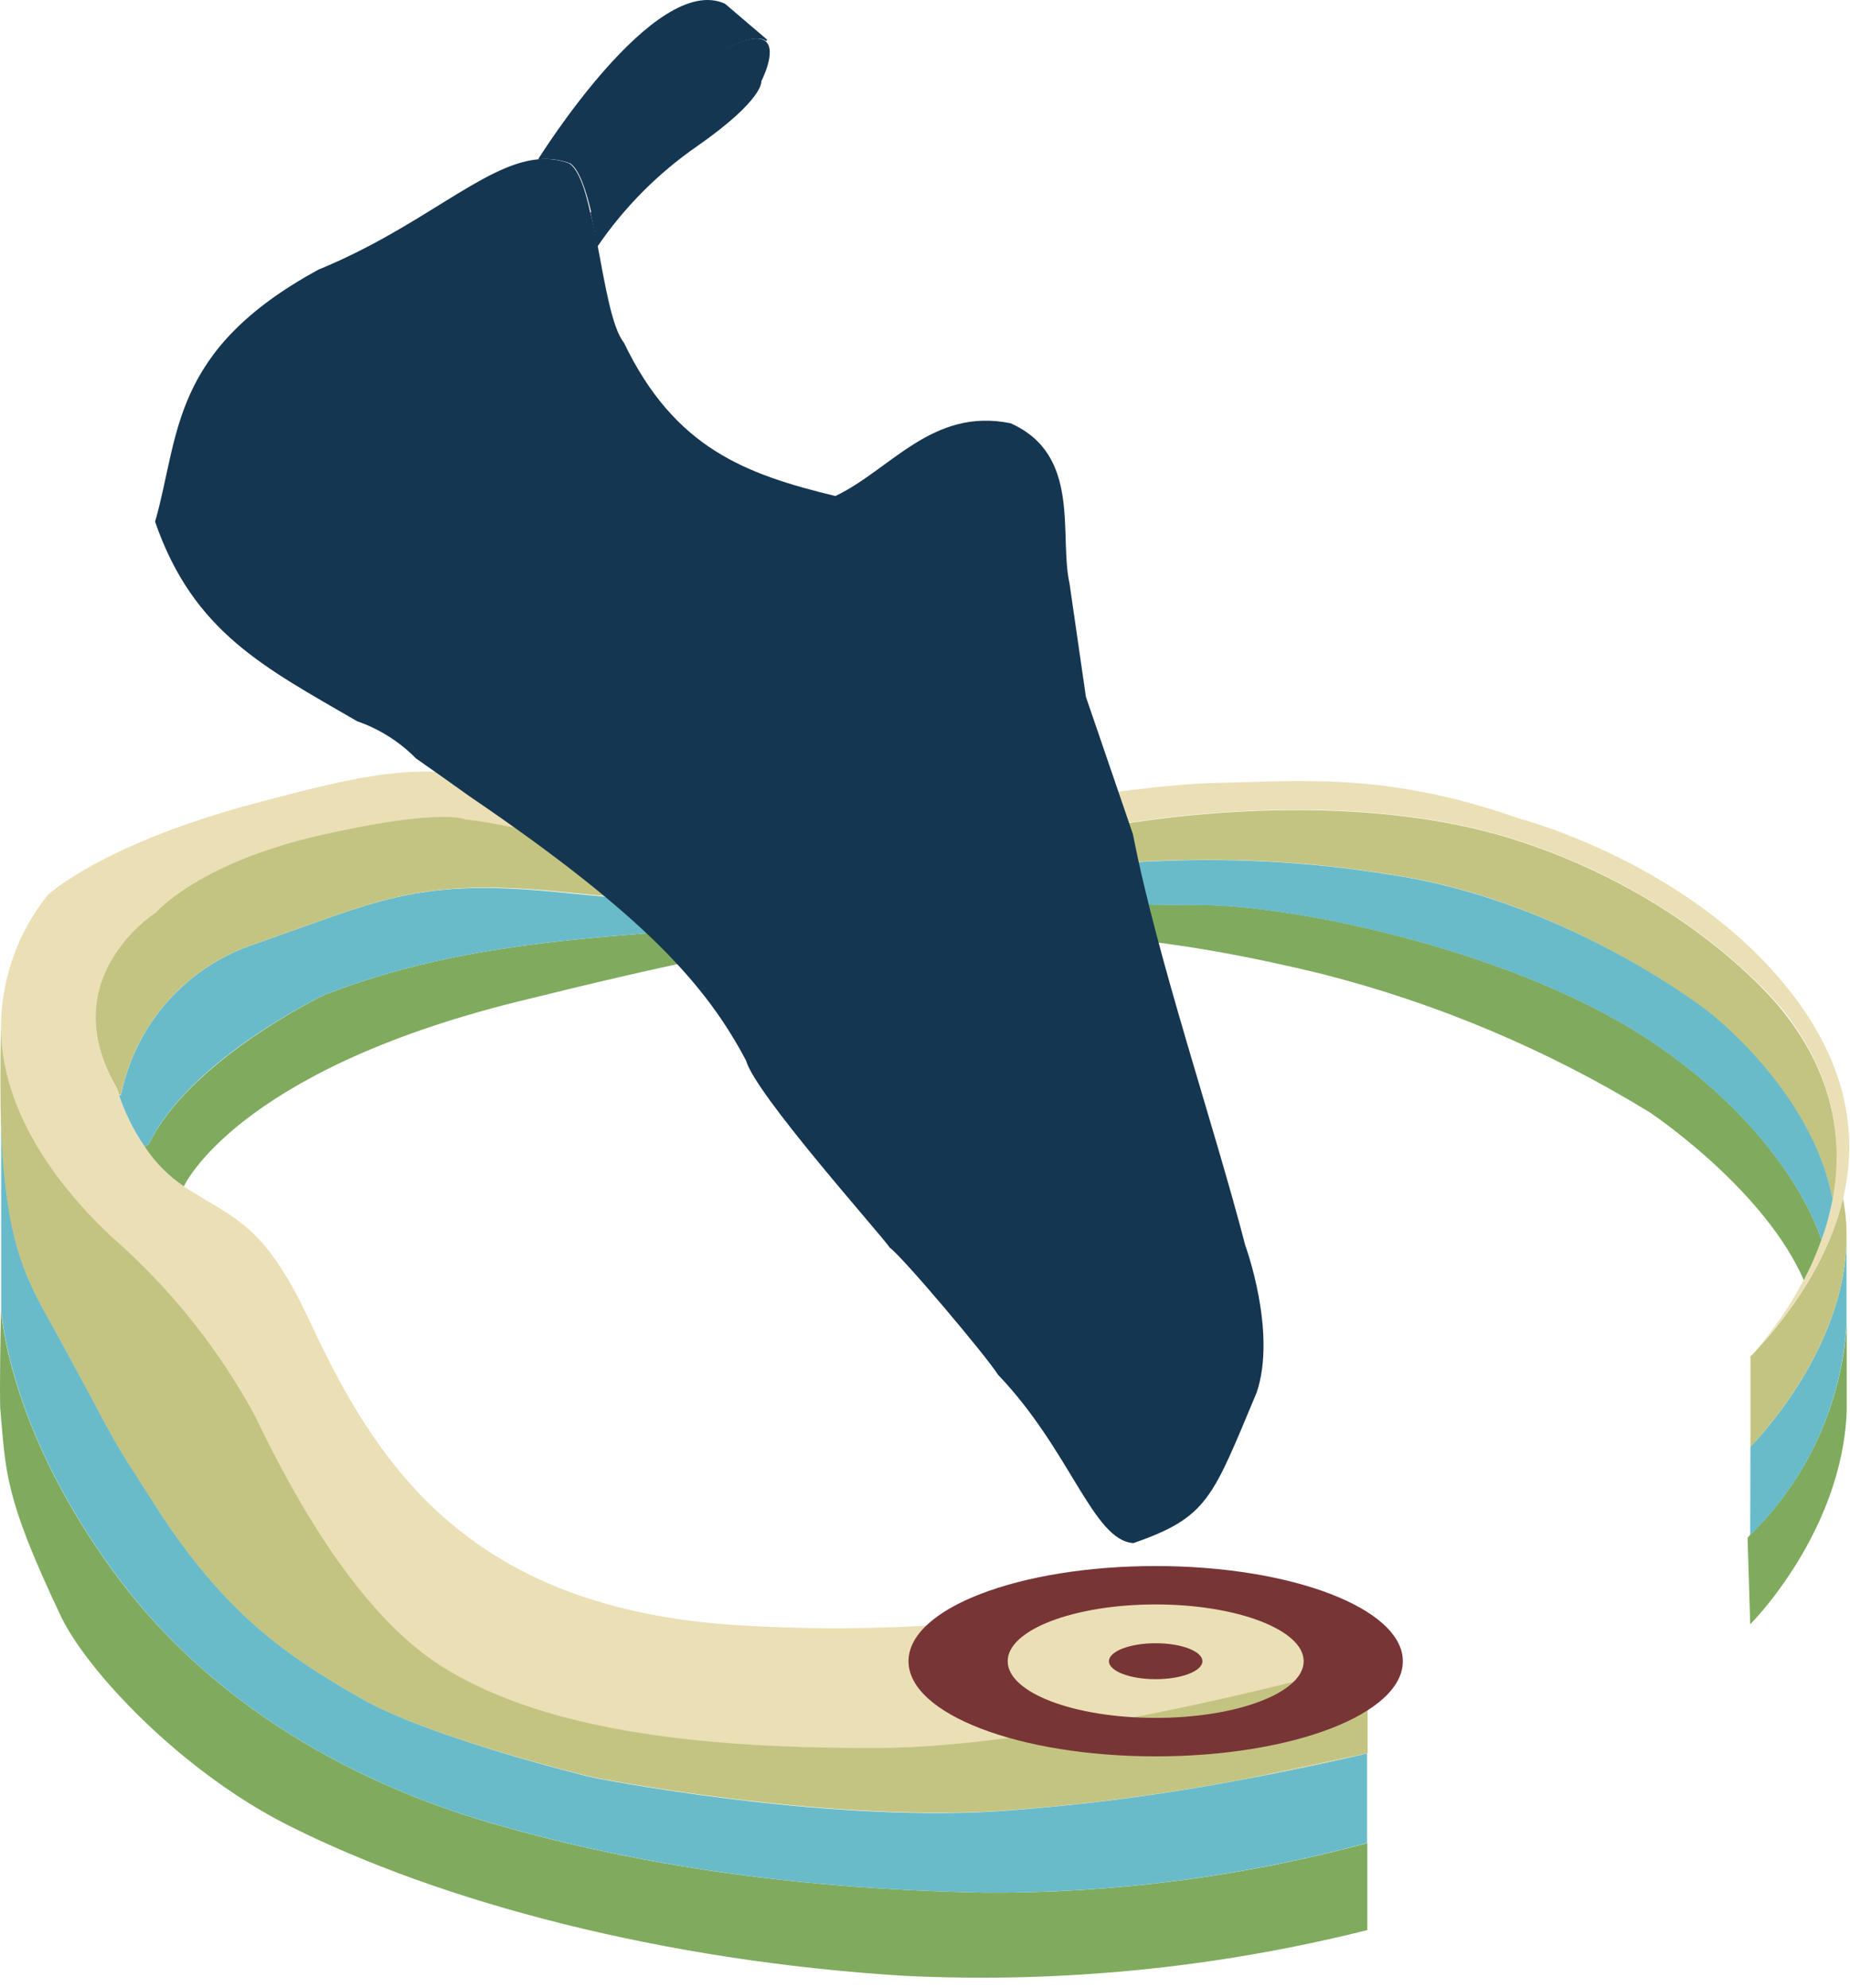 <svg width="175" height="188" viewBox="0 0 175 188" fill="none" xmlns="http://www.w3.org/2000/svg">
<path d="M174.691 125.183V133.383C174.291 144.923 165.561 153.623 165.561 153.623L165.311 145.443L165.561 145.153C170.971 139.856 174.224 132.741 174.691 125.183Z" fill="#80AB5E"/>
<path d="M165.581 136.813C165.581 136.813 174.481 127.993 174.671 117.273V125.183C174.217 132.748 170.971 139.875 165.561 145.183L165.581 136.813Z" fill="#69BBCA"/>
<path d="M174.351 113.403C174.595 114.678 174.702 115.976 174.671 117.273C174.481 127.993 165.581 136.813 165.581 136.813V128.303C165.581 128.303 165.581 128.303 165.651 128.233L165.881 127.993C169.811 123.743 173.031 118.823 174.291 113.473L174.351 113.403Z" fill="#C4C482"/>
<path d="M117.961 168.233L129.221 165.863C128.461 166.053 124.101 167.093 117.961 168.233Z" fill="#CBCE98"/>
<path d="M143.161 79.343C126.161 73.973 105.231 78.083 105.231 78.083L87.501 81.623C85.65 82.055 83.778 82.389 81.891 82.623C76.591 83.313 68.381 83.743 61.011 81.523C48.901 77.863 44.011 77.523 44.011 77.523C44.011 77.523 41.811 76.373 30.281 79.003C18.751 81.633 14.741 86.303 14.741 86.303C14.741 86.303 4.911 92.483 11.081 103.003C11.081 103.003 11.081 103.213 11.261 103.583C11.842 105.314 12.66 106.957 13.691 108.463C14.665 109.945 15.923 111.22 17.391 112.213C22.081 115.293 24.891 115.493 29.331 125.023C35.451 138.163 43.951 151.743 68.721 153.633C83.22 154.662 97.79 153.519 111.951 150.243L129.341 157.243C129.341 157.243 100.691 165.343 82.701 165.343C68.551 165.343 52.121 164.263 41.591 157.513C32.871 151.933 26.501 138.893 23.991 133.743C20.79 127.861 16.645 122.544 11.721 118.003C6.521 113.463 0.261 106.003 0.091 97.363C0.067 92.751 1.624 88.269 4.501 84.663C4.501 84.663 9.531 79.883 24.021 76.003C38.511 72.123 42.021 71.803 54.531 76.003C67.041 80.203 73.531 80.293 86.681 77.863C86.681 77.863 106.791 74.213 114.861 74.053C122.931 73.893 131.161 72.983 143.661 77.403C143.661 77.403 160.411 81.703 169.901 94.503C174.801 101.103 175.741 107.503 174.341 113.363C173.081 118.713 169.861 123.633 165.931 127.883C167.768 125.797 169.346 123.498 170.631 121.033C171.273 119.807 171.828 118.537 172.291 117.233C172.75 115.975 173.105 114.68 173.351 113.363C174.351 107.983 173.611 101.683 168.531 95.363C168.531 95.453 160.191 84.713 143.161 79.343Z" fill="#EBDFB6"/>
<path d="M132.841 82.923C116.841 80.173 103.671 81.243 86.681 83.983C85.071 84.243 83.571 84.473 82.161 84.663L81.891 82.663C83.778 82.429 85.65 82.095 87.501 81.663L105.231 78.123C105.231 78.123 126.131 74.013 143.161 79.383C160.191 84.753 168.531 95.493 168.531 95.493C173.611 101.763 174.361 108.063 173.351 113.493C171.351 103.063 161.481 95.653 161.481 95.653C161.481 95.653 148.841 85.663 132.841 82.923Z" fill="#C4C482"/>
<path d="M89.401 88.243C86.111 88.243 83.081 88.333 79.901 88.613L79.741 86.883L80.591 86.803C100.951 84.963 104.281 85.593 113.411 85.583C122.541 85.573 143.961 90.003 156.831 98.913C169.701 107.823 172.291 117.273 172.291 117.273C171.828 118.577 171.273 119.847 170.631 121.073C167.021 112.803 157.101 105.903 156.071 105.213C146.413 99.292 135.914 94.865 124.931 92.083C108.331 88.073 100.541 88.313 89.401 88.243Z" fill="#80AB5E"/>
<path d="M86.681 84.003C103.681 81.263 116.841 80.193 132.841 82.943C148.841 85.693 161.481 95.583 161.481 95.583C161.481 95.583 171.351 102.993 173.351 113.423C173.105 114.74 172.75 116.035 172.291 117.293C172.291 117.293 169.701 107.853 156.831 98.933C143.961 90.013 122.551 85.593 113.411 85.603C104.271 85.613 100.951 85.003 80.591 86.803L79.741 86.883L76.081 87.193L75.941 85.353C77.821 85.193 79.881 84.973 82.161 84.663C83.571 84.473 85.071 84.243 86.681 84.003Z" fill="#69BBCA"/>
<path d="M79.741 86.883L79.901 88.613C72.311 89.293 63.901 91.033 48.841 94.763C22.241 101.383 17.391 112.203 17.391 112.203C15.923 111.21 14.665 109.935 13.691 108.453L14.081 108.203C17.981 100.203 30.621 94.123 30.621 94.123C44.561 88.683 58.021 88.613 76.081 87.193L79.741 86.883Z" fill="#80AB5E"/>
<path d="M51.861 84.293C61.381 85.153 66.671 86.103 75.941 85.353L76.081 87.193C58.021 88.613 44.561 88.683 30.621 94.123C30.621 94.123 17.981 100.123 14.081 108.203L13.691 108.453C12.66 106.947 11.842 105.304 11.261 103.573H11.441C12.107 100.265 13.642 97.194 15.888 94.675C18.134 92.157 21.01 90.282 24.221 89.243C35.571 85.283 39.231 83.143 51.861 84.293Z" fill="#69BBCA"/>
<path d="M24.221 89.243C21.014 90.279 18.14 92.15 15.895 94.662C13.649 97.175 12.112 100.24 11.441 103.543H11.261C11.131 103.173 11.081 102.963 11.081 102.963C4.911 92.483 14.741 86.303 14.741 86.303C14.741 86.303 18.741 81.623 30.281 78.993C41.821 76.363 44.021 77.503 44.021 77.503C44.021 77.503 48.931 77.853 61.021 81.503C68.391 83.723 76.601 83.293 81.901 82.603L82.171 84.603C79.891 84.913 77.831 85.133 75.951 85.293C66.681 86.043 61.391 85.093 51.871 84.233C39.231 83.143 35.571 85.283 24.221 89.243Z" fill="#C4C482"/>
<path d="M5.761 152.863C0.321 141.403 0.571 139.193 0.021 133.203C0.021 133.203 -0.059 131.133 0.091 123.913C0.321 126.363 1.801 136.913 11.541 149.723C20.541 161.513 33.711 168.723 46.371 172.403C59.031 176.083 74.021 178.633 93.121 179.003C105.35 179.073 117.533 177.495 129.341 174.313V182.543C115.007 186.135 100.221 187.591 85.461 186.863C62.851 185.463 41.771 179.973 27.141 172.573C17.021 167.433 8.221 158.003 5.761 152.863Z" fill="#80AB5E"/>
<path d="M0.091 97.363C0.261 106.003 6.521 113.463 11.721 118.003C16.654 122.535 20.809 127.846 24.021 133.723C26.531 138.873 32.901 151.913 41.621 157.493C52.151 164.243 68.621 165.323 82.731 165.323C100.731 165.323 129.371 157.223 129.371 157.223V165.843H129.251L117.991 168.213C110.167 169.715 102.259 170.744 94.311 171.293C77.311 172.293 56.151 168.103 56.151 168.103C56.151 168.103 40.781 164.463 34.021 160.573C27.261 156.683 21.291 152.783 14.581 142.263C9.861 134.863 12.091 138.563 5.641 126.693C2.831 121.503 0.541 118.693 0.091 106.583C0.021 104.003 0.021 100.943 0.081 97.363H0.091Z" fill="#C4C482"/>
<path d="M0.111 106.583C0.561 118.673 2.851 121.503 5.661 126.693C12.111 138.563 9.881 134.863 14.601 142.263C21.311 152.783 27.301 156.693 34.041 160.573C40.781 164.453 56.101 168.123 56.101 168.123C56.101 168.123 77.241 172.343 94.261 171.313C102.209 170.764 110.117 169.735 117.941 168.233C124.081 167.093 128.441 166.053 129.201 165.863H129.321V174.303C117.52 177.487 105.344 179.067 93.121 179.003C74.021 178.633 59.021 176.063 46.391 172.403C33.761 168.743 20.531 161.513 11.561 149.723C1.821 136.923 0.341 126.363 0.111 123.913C0.111 123.583 0.111 123.403 0.111 123.403C0.111 123.403 0.111 114.063 0.111 106.603V106.583Z" fill="#69BBCA"/>
<path d="M56.551 23.323C57.251 27.003 57.891 31.003 59.021 32.413C63.831 42.413 70.531 44.853 79.021 46.913C84.231 44.443 88.191 38.513 95.601 40.033C102.331 43.033 100.151 50.603 101.171 55.183L102.721 65.903L107.171 78.903C109.451 90.633 114.811 106.283 117.801 117.803C117.801 117.803 120.801 125.943 118.881 131.683C114.681 141.683 114.301 143.483 107.211 145.943C103.371 145.673 101.301 137.233 94.411 130.023C93.271 128.223 85.411 118.903 84.191 118.023C83.191 116.593 71.431 103.453 70.571 100.303C66.861 93.303 61.171 86.703 44.401 75.303C43.201 74.433 40.571 72.583 39.341 71.723C37.784 70.14 35.881 68.939 33.781 68.213C25.101 63.163 18.291 59.833 14.671 49.343C17.021 41.133 16.071 33.143 30.141 25.493C39.901 21.493 45.681 15.583 50.841 15.073C51.857 14.964 52.885 15.094 53.841 15.453C54.721 16.033 55.351 17.863 55.841 20.133C56.131 21.133 56.341 22.223 56.551 23.323Z" fill="#153651"/>
<path d="M72.021 7.673C72.021 7.673 72.331 9.363 65.951 13.823C62.248 16.383 59.048 19.604 56.511 23.323C56.301 22.223 56.091 21.133 55.861 20.133C56.271 19.423 63.611 6.853 69.231 4.303C70.981 3.513 71.921 3.513 72.391 3.883C73.531 4.753 72.021 7.673 72.021 7.673Z" fill="#153651"/>
<path d="M68.581 0.353L72.581 3.763L72.471 3.883C72.001 3.513 71.061 3.513 69.311 4.303C63.691 6.853 56.311 19.423 55.941 20.133C55.411 17.863 54.781 16.033 53.941 15.453C52.985 15.094 51.957 14.964 50.941 15.073V15.003C50.951 15.003 61.941 -2.697 68.581 0.353Z" fill="#153651"/>
<path d="M132.701 157.113C132.701 162.113 122.231 166.113 109.321 166.113C96.411 166.113 85.941 162.113 85.941 157.113C85.941 152.113 96.411 148.113 109.321 148.113C122.231 148.113 132.701 152.143 132.701 157.113ZM109.321 151.743C101.611 151.743 95.321 154.143 95.321 157.113C95.321 160.083 101.571 162.473 109.321 162.473C117.071 162.473 123.321 160.073 123.321 157.113C123.321 154.153 117.021 151.743 109.321 151.743Z" fill="#783536"/>
<path d="M109.321 158.813C111.762 158.813 113.741 158.052 113.741 157.113C113.741 156.174 111.762 155.413 109.321 155.413C106.88 155.413 104.901 156.174 104.901 157.113C104.901 158.052 106.88 158.813 109.321 158.813Z" fill="#783536"/>
</svg>
